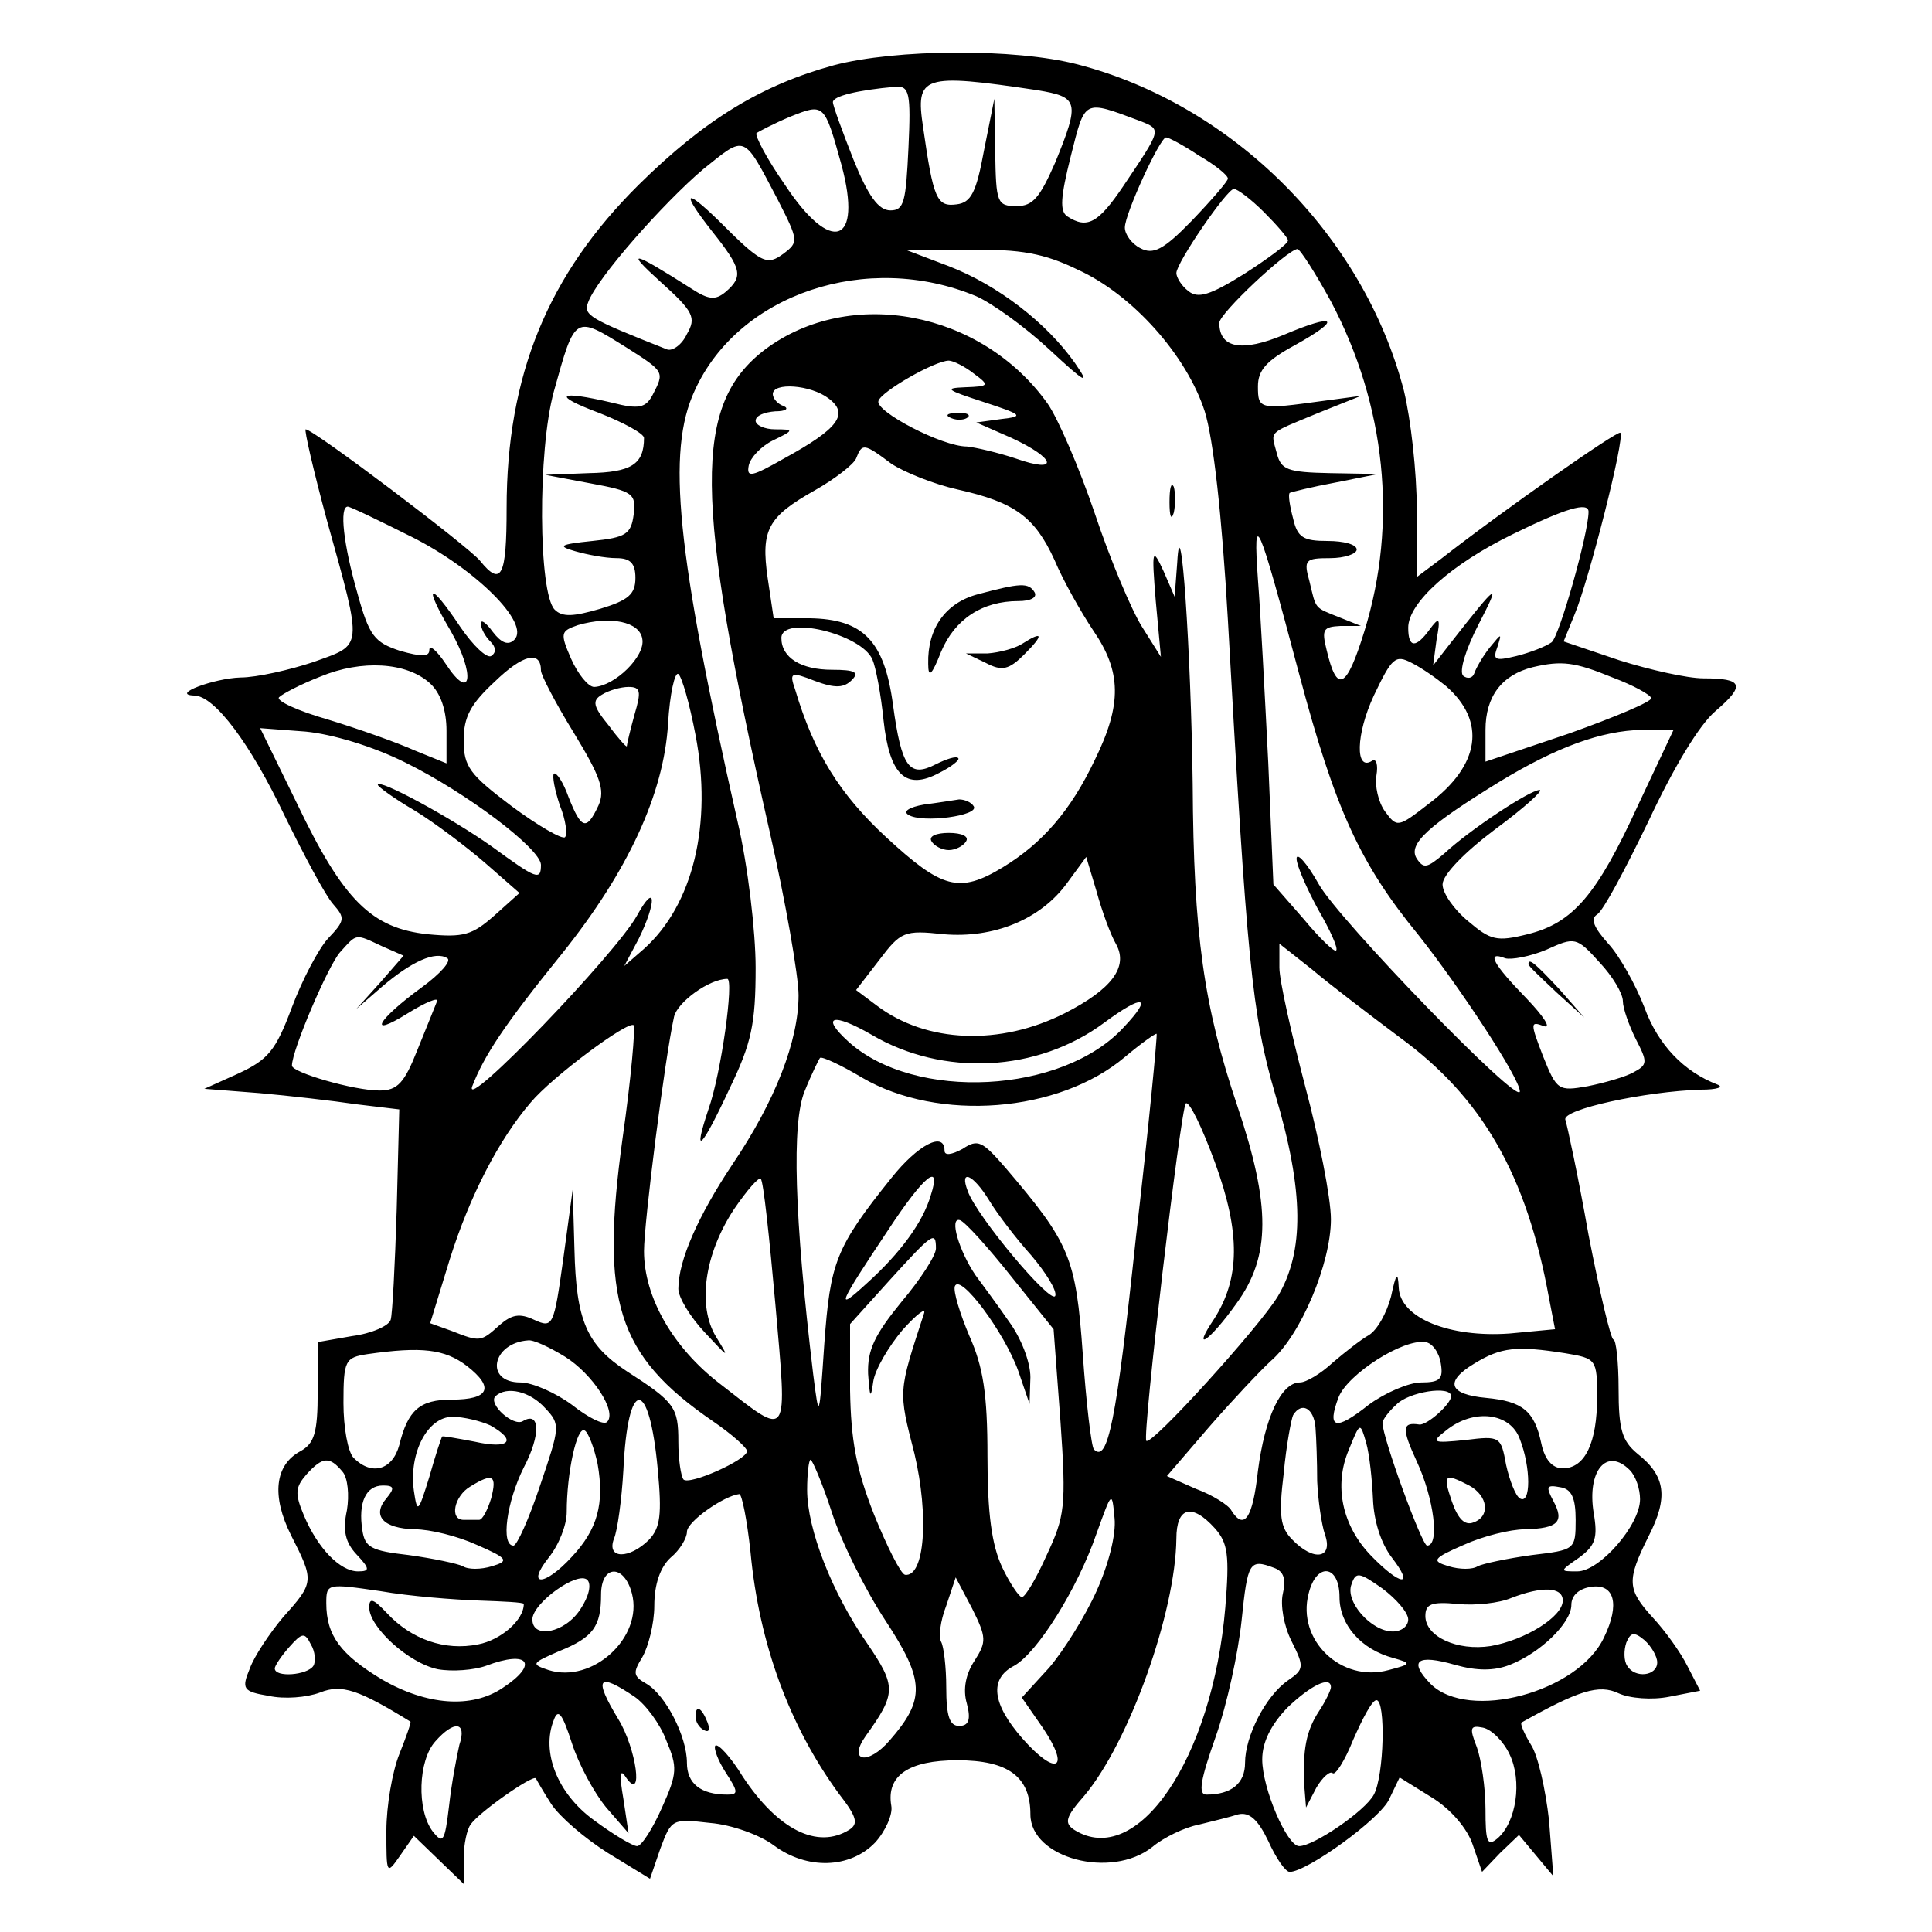 <?xml version="1.0" standalone="no"?>
<!DOCTYPE svg PUBLIC "-//W3C//DTD SVG 20010904//EN"
 "http://www.w3.org/TR/2001/REC-SVG-20010904/DTD/svg10.dtd">
<svg version="1.0" xmlns="http://www.w3.org/2000/svg"
 width="225pt" height="225pt" viewBox="0 0 225 225"
 preserveAspectRatio="xMidYMid meet">

<g transform="translate(0,225) scale(0.1,-0.1)"
fill="#000000" stroke="none">
<path d="M971 2174 c-84 -23 -150 -63 -227 -139 -106 -105 -154 -222 -154
-377 0 -79 -6 -92 -31 -61 -14 17 -194 153 -203 153 -2 0 9 -48 25 -107 42
-151 42 -143 -16 -164 -27 -9 -66 -18 -85 -18 -31 -1 -82 -20 -54 -21 24 0 66
-57 105 -139 23 -47 48 -94 57 -104 14 -16 14 -19 -6 -40 -11 -12 -30 -48 -42
-80 -19 -51 -28 -61 -62 -77 l-40 -18 64 -5 c34 -3 86 -9 113 -13 l50 -6 -3
-117 c-2 -64 -5 -122 -7 -128 -2 -7 -22 -16 -45 -19 l-40 -7 0 -58 c0 -48 -4
-60 -20 -69 -30 -16 -34 -52 -11 -98 27 -53 27 -55 -9 -95 -16 -19 -34 -46
-39 -60 -10 -24 -8 -27 22 -32 18 -4 44 -2 60 4 25 10 45 3 105 -34 1 -1 -5
-18 -13 -38 -8 -20 -15 -60 -15 -89 0 -51 0 -52 16 -29 l16 23 29 -28 29 -28
0 30 c0 16 4 34 8 39 9 14 72 58 76 54 1 -2 9 -16 18 -30 10 -15 39 -40 66
-57 l49 -30 12 35 c13 35 14 35 58 30 25 -2 58 -14 74 -26 39 -29 89 -27 118
3 12 13 21 33 19 43 -6 35 20 53 77 53 59 0 85 -19 85 -63 0 -51 94 -76 142
-38 13 11 38 23 54 26 16 4 37 9 46 12 13 3 23 -6 35 -31 9 -20 20 -36 25 -36
20 0 106 62 116 85 l12 25 37 -23 c23 -14 42 -37 48 -55 l11 -32 21 22 22 21
20 -24 20 -24 -5 65 c-4 36 -13 76 -21 88 -8 13 -13 25 -11 26 66 37 90 45
113 34 13 -6 39 -8 59 -4 l36 7 -15 29 c-8 16 -26 41 -40 56 -30 33 -31 43 -5
95 23 45 20 70 -13 96 -18 15 -22 28 -22 76 0 31 -3 57 -6 57 -3 0 -16 55 -29
122 -12 68 -25 128 -27 134 -4 12 93 33 158 35 19 0 27 3 19 6 -39 15 -69 46
-85 90 -10 26 -29 60 -42 74 -17 19 -21 29 -13 34 7 4 33 53 60 109 29 62 59
112 78 128 35 30 32 38 -14 38 -19 0 -63 10 -98 21 l-65 22 13 32 c16 38 59
206 53 211 -3 3 -136 -90 -209 -147 l-28 -21 0 79 c0 43 -7 105 -15 138 -47
181 -199 333 -380 380 -73 19 -212 18 -284 -1z m237 -29 c48 -8 50 -13 21 -84
-18 -41 -26 -51 -45 -51 -23 0 -24 4 -25 63 l-1 62 -12 -60 c-9 -49 -15 -61
-32 -63 -23 -3 -27 6 -39 90 -9 60 -1 63 133 43z m-150 -67 c-3 -63 -5 -73
-21 -73 -14 0 -26 17 -43 59 -13 33 -24 63 -24 67 0 7 28 14 73 18 16 1 18 -7
15 -71z m-78 -20 c25 -93 -12 -105 -66 -23 -21 30 -35 57 -33 60 3 2 20 11 39
19 40 16 40 16 60 -56z m348 51 c25 -10 25 -9 -20 -76 -29 -43 -42 -50 -65
-35 -9 6 -8 22 4 70 17 67 14 66 81 41z m-422 -92 c24 -47 24 -49 7 -62 -20
-15 -26 -12 -76 38 -40 39 -44 34 -8 -12 35 -44 37 -53 16 -71 -12 -10 -20 -9
-40 4 -69 44 -78 46 -36 8 39 -35 42 -42 31 -61 -6 -13 -17 -20 -23 -18 -91
36 -98 40 -92 55 10 28 88 116 134 155 50 40 46 42 87 -36z m490 52 c19 -11
34 -23 34 -27 0 -3 -19 -25 -42 -49 -33 -34 -45 -40 -60 -32 -10 5 -18 16 -18
24 0 16 41 105 48 105 3 0 20 -9 38 -21z m76 -66 c15 -15 28 -30 28 -33 0 -4
-23 -21 -51 -39 -40 -25 -54 -29 -65 -20 -8 6 -14 16 -14 21 0 12 59 98 67 98
4 0 20 -12 35 -27z m-217 -67 c64 -29 127 -100 148 -165 10 -32 20 -120 27
-243 22 -395 28 -460 55 -552 34 -114 34 -184 3 -236 -22 -36 -147 -174 -153
-168 -5 5 40 387 46 393 4 3 19 -28 34 -69 30 -82 29 -135 -1 -182 -27 -40 -6
-27 26 18 40 55 40 114 1 230 -39 116 -51 199 -52 375 -2 156 -14 331 -18 258
l-3 -40 -13 30 c-13 28 -14 26 -9 -35 l6 -65 -22 35 c-12 19 -37 78 -55 132
-18 53 -43 111 -55 128 -77 108 -230 137 -329 63 -84 -64 -83 -171 5 -560 19
-83 34 -170 34 -192 0 -53 -27 -123 -77 -197 -40 -60 -63 -112 -63 -145 0 -10
14 -33 31 -51 28 -30 29 -31 13 -5 -22 36 -14 96 21 149 15 22 29 38 31 35 3
-2 10 -68 17 -146 14 -160 17 -156 -64 -93 -55 42 -89 101 -89 155 0 33 24
223 35 273 4 17 41 44 62 44 8 0 -7 -110 -22 -152 -19 -57 -8 -46 25 25 25 52
30 74 30 140 0 42 -9 119 -21 170 -71 315 -83 431 -50 502 51 113 201 163 328
110 18 -8 56 -35 85 -62 43 -40 48 -42 30 -16 -33 47 -90 91 -147 113 l-50 19
75 0 c58 1 86 -4 125 -23z m295 -37 c64 -121 78 -258 39 -384 -21 -68 -32 -73
-44 -22 -6 24 -4 27 16 28 l24 0 -25 10 c-30 12 -27 9 -35 42 -7 25 -5 27 24
27 17 0 31 5 31 10 0 6 -15 10 -34 10 -28 0 -35 4 -40 26 -4 15 -6 28 -4 30 2
1 26 7 53 12 l50 10 -56 1 c-50 1 -57 4 -62 23 -7 27 -12 22 48 47 l50 20 -45
-6 c-73 -10 -75 -10 -75 17 0 19 10 30 43 48 56 31 48 38 -13 12 -48 -20 -75
-16 -75 14 0 11 79 85 91 86 3 0 21 -28 39 -61z m-820 -54 c44 -28 44 -28 30
-55 -8 -15 -16 -17 -47 -9 -64 15 -71 9 -15 -12 28 -11 52 -24 52 -29 0 -31
-15 -40 -64 -41 l-51 -2 53 -10 c49 -9 53 -12 50 -36 -3 -23 -9 -27 -48 -31
-39 -4 -41 -6 -20 -12 14 -4 35 -8 48 -8 16 0 22 -6 22 -23 0 -19 -8 -26 -41
-36 -31 -9 -44 -10 -53 -1 -19 19 -20 185 -1 254 25 90 24 89 85 51z m404 -30
c19 -14 18 -15 -10 -16 -25 -1 -22 -3 21 -17 46 -15 48 -17 21 -20 l-29 -4 41
-18 c52 -24 56 -42 5 -24 -21 7 -47 13 -57 14 -29 0 -107 41 -103 53 3 11 66
47 82 47 5 0 19 -7 29 -15z m-169 -29 c24 -18 12 -35 -52 -70 -37 -21 -44 -23
-41 -8 2 9 14 22 28 29 25 12 25 13 3 13 -13 0 -23 5 -23 10 0 6 10 10 23 11
12 0 16 3 10 6 -7 2 -13 9 -13 14 0 14 44 11 65 -5z m73 -76 c15 -10 50 -24
77 -30 67 -15 90 -32 113 -82 10 -24 31 -61 45 -82 33 -48 34 -86 2 -151 -28
-59 -61 -97 -107 -125 -51 -31 -71 -25 -136 35 -54 50 -84 98 -106 172 -7 20
-5 21 23 10 24 -9 34 -8 43 1 9 9 4 12 -23 12 -36 0 -59 14 -59 37 0 27 93 5
106 -25 4 -9 10 -41 13 -71 7 -64 26 -82 65 -61 14 7 24 15 22 17 -2 3 -14 -1
-26 -7 -31 -16 -40 -4 -50 69 -10 75 -35 100 -97 101 l-42 0 -7 47 c-8 56 0
71 55 102 23 13 45 30 48 37 7 18 9 18 41 -6z m-559 -85 c74 -37 139 -101 120
-120 -7 -7 -15 -4 -25 9 -8 11 -14 15 -14 10 0 -6 5 -15 11 -21 7 -7 7 -13 1
-17 -5 -3 -21 12 -36 34 -36 54 -44 51 -11 -5 29 -51 24 -84 -6 -38 -10 15
-19 23 -19 16 0 -8 -9 -8 -34 -1 -30 10 -36 17 -50 68 -16 56 -21 100 -11 100
3 0 36 -16 74 -35z m1371 29 c0 -25 -34 -145 -43 -152 -7 -5 -25 -12 -41 -16
-25 -6 -28 -5 -22 11 5 16 5 16 -9 -1 -8 -10 -16 -24 -18 -30 -2 -6 -8 -7 -13
-3 -5 5 3 31 18 60 27 52 22 48 -32 -21 l-21 -27 4 30 c5 26 3 27 -8 12 -16
-22 -25 -22 -25 2 0 29 50 74 122 109 61 30 88 38 88 26z m-337 -189 c42 -158
71 -221 139 -304 49 -62 118 -167 118 -182 0 -18 -211 200 -234 241 -14 25
-26 38 -26 30 0 -8 12 -35 25 -59 14 -24 24 -46 21 -48 -2 -2 -19 14 -38 37
l-35 40 -6 142 c-4 79 -9 175 -12 213 -6 85 0 71 48 -110z m-765 41 c4 -20
-32 -55 -56 -56 -7 0 -19 15 -27 33 -13 30 -12 32 8 39 38 11 72 4 75 -16z
m-118 -37 c0 -5 17 -38 38 -72 31 -51 37 -67 29 -85 -14 -30 -20 -28 -35 10
-6 17 -14 29 -17 27 -2 -3 1 -19 7 -37 7 -17 9 -34 6 -37 -3 -3 -31 13 -62 36
-49 37 -56 46 -56 77 0 27 8 42 36 68 33 32 54 37 54 13z m1054 -18 c47 -41
40 -92 -20 -137 -36 -28 -37 -28 -51 -9 -8 11 -12 30 -10 42 2 12 0 20 -5 17
-20 -13 -19 31 2 76 21 44 25 48 44 38 12 -6 29 -18 40 -27z m-1183 3 c12 -11
19 -31 19 -55 l0 -38 -37 15 c-20 9 -65 25 -101 36 -35 10 -61 22 -57 26 4 4
25 15 48 24 48 20 101 17 128 -8z m1377 7 c24 -9 44 -20 45 -24 1 -4 -42 -22
-95 -41 l-98 -33 0 37 c0 39 19 64 55 73 34 8 49 6 93 -12z m-1068 -67 c20
-104 -3 -198 -60 -249 l-23 -20 17 32 c21 43 20 67 -2 27 -24 -44 -204 -231
-192 -199 14 36 37 71 105 155 76 95 118 185 123 267 2 35 8 61 12 58 4 -3 13
-34 20 -71z m-71 24 c-5 -18 -9 -35 -9 -37 0 -2 -10 9 -21 24 -18 22 -20 29
-8 36 8 5 22 9 31 9 14 0 15 -5 7 -32z m-267 -56 c71 -35 157 -100 158 -119 0
-19 -5 -17 -57 21 -48 34 -133 80 -133 72 0 -2 19 -16 43 -30 23 -14 60 -42
82 -61 l40 -35 -29 -26 c-26 -23 -36 -26 -78 -22 -65 7 -98 39 -152 152 l-43
88 53 -4 c31 -3 78 -17 116 -36z m1436 -49 c-48 -105 -76 -138 -129 -151 -36
-9 -43 -7 -69 15 -17 14 -30 33 -30 43 0 11 25 37 61 64 34 25 57 46 52 46
-11 0 -81 -46 -111 -74 -20 -17 -24 -18 -32 -6 -11 17 14 39 97 90 66 40 118
59 165 60 l37 0 -41 -87z m-608 -163 c14 -26 -5 -52 -60 -80 -75 -38 -161 -35
-219 9 l-24 18 27 35 c25 33 29 35 75 30 58 -5 113 17 144 60 l22 30 12 -40
c6 -22 16 -50 23 -62z m-855 -2 l25 -11 -27 -31 -28 -31 30 26 c34 29 62 42
76 33 5 -3 -8 -18 -30 -34 -52 -38 -64 -60 -16 -30 21 13 36 19 34 14 -2 -5
-12 -30 -23 -57 -15 -38 -23 -47 -44 -47 -30 0 -102 21 -102 29 0 18 42 116
56 132 20 22 17 22 49 7z m1445 -64 c0 -8 7 -28 15 -44 14 -27 14 -30 -3 -39
-9 -5 -33 -12 -53 -16 -34 -6 -36 -5 -52 35 -15 39 -15 41 1 35 9 -3 0 11 -20
32 -39 40 -48 56 -25 47 7 -2 29 2 48 10 33 15 35 15 62 -15 15 -16 27 -36 27
-45z m-260 -42 c96 -70 148 -160 174 -304 l7 -36 -53 -5 c-70 -5 -127 18 -129
53 -1 20 -3 18 -9 -10 -5 -19 -16 -39 -26 -45 -9 -5 -28 -20 -42 -32 -14 -13
-31 -23 -38 -23 -22 0 -41 -41 -49 -103 -6 -55 -16 -70 -31 -46 -3 6 -22 18
-41 25 l-34 15 49 57 c27 31 60 66 72 77 35 30 70 114 70 165 0 25 -14 95 -30
155 -16 61 -30 123 -30 138 l0 28 38 -30 c20 -17 66 -52 102 -79z m-321 12
c-71 -78 -244 -87 -321 -17 -33 30 -18 34 27 8 83 -49 193 -44 271 14 46 34
57 31 23 -5z m-584 -130 c-26 -189 -7 -252 105 -329 22 -15 40 -31 40 -35 0
-10 -67 -40 -74 -33 -3 4 -6 23 -6 44 0 40 -4 46 -60 82 -47 31 -59 59 -61
142 l-2 70 -11 -81 c-11 -79 -12 -81 -34 -71 -17 8 -26 6 -40 -6 -22 -20 -23
-20 -56 -7 l-25 9 23 75 c23 73 57 139 94 182 25 30 114 96 120 90 2 -3 -3
-62 -13 -132z m598 -114 c-23 -217 -33 -264 -49 -248 -3 3 -9 54 -13 111 -8
113 -15 129 -90 217 -27 31 -32 34 -50 22 -13 -7 -21 -8 -21 -2 0 23 -31 7
-62 -32 -65 -81 -71 -98 -78 -193 -6 -89 -6 -90 -13 -35 -22 184 -25 292 -10
329 8 20 17 38 18 39 2 2 24 -8 49 -23 89 -52 229 -41 306 24 19 16 36 28 37
27 1 -1 -9 -107 -24 -236z m-239 48 c-9 -31 -35 -67 -75 -103 -37 -34 -33 -25
25 62 42 64 63 81 50 41z m68 -6 c9 -15 31 -44 49 -64 17 -20 30 -41 28 -47
-4 -12 -92 93 -102 122 -10 26 6 20 25 -11z m26 -89 l49 -61 8 -107 c7 -100 5
-111 -16 -156 -12 -27 -25 -49 -29 -49 -3 0 -14 16 -23 35 -12 26 -17 62 -17
129 0 73 -5 104 -21 140 -11 26 -19 52 -17 58 6 16 58 -54 74 -99 l13 -38 1
31 c0 18 -11 46 -25 65 -13 19 -31 43 -39 54 -19 28 -31 68 -18 64 6 -2 33
-32 60 -66z m-88 33 c0 -8 -18 -36 -40 -62 -31 -38 -40 -56 -39 -84 2 -28 3
-30 6 -9 2 14 18 41 34 60 17 19 28 27 25 19 -30 -92 -30 -89 -11 -163 17 -72
12 -144 -11 -141 -5 1 -21 33 -36 70 -21 53 -27 87 -28 145 l0 77 46 51 c50
55 54 58 54 37z m-432 -126 c32 -20 61 -64 49 -76 -4 -4 -22 5 -41 20 -19 14
-46 26 -60 26 -42 0 -33 46 9 49 6 1 25 -8 43 -19z m1020 -8 c3 -18 -1 -22
-23 -22 -14 0 -42 -12 -61 -26 -39 -31 -49 -28 -35 9 11 27 75 68 101 64 8 -1
16 -12 18 -25z m-1134 -3 c32 -25 26 -39 -18 -39 -37 0 -51 -12 -61 -53 -8
-29 -32 -36 -53 -15 -7 7 -12 36 -12 64 0 50 2 53 28 57 63 9 90 6 116 -14z
m1279 15 c36 -6 37 -7 37 -51 0 -53 -14 -83 -40 -83 -12 0 -21 10 -25 29 -8
38 -22 49 -64 53 -44 4 -49 19 -14 40 31 19 49 21 106 12z m-1188 -64 c18 -19
17 -22 -6 -90 -13 -39 -27 -70 -31 -70 -15 0 -8 51 12 91 20 38 19 66 -1 54
-11 -7 -41 20 -32 29 13 12 40 6 58 -14z m1055 14 c0 -9 -28 -34 -37 -33 -20
3 -21 -4 -3 -43 20 -43 27 -98 12 -98 -6 0 -52 126 -52 143 0 3 7 13 16 21 14
15 64 23 64 10z m-924 -85 c5 -53 3 -68 -10 -82 -23 -23 -50 -23 -41 1 4 9 9
45 11 80 5 108 30 109 40 1z m766 49 c1 -13 2 -41 2 -63 1 -22 5 -50 9 -62 10
-28 -13 -32 -38 -6 -14 14 -16 28 -10 77 3 33 9 64 11 68 10 16 24 8 26 -14z
m-961 2 c32 -18 22 -28 -18 -19 -21 4 -38 7 -38 6 -1 -1 -8 -22 -15 -47 -13
-42 -14 -43 -18 -16 -6 44 16 86 45 86 13 0 33 -5 44 -10z m1199 -16 c13 -33
13 -77 0 -69 -5 3 -12 21 -16 39 -6 33 -7 34 -47 29 -39 -4 -41 -3 -23 11 32
26 75 21 86 -10z m-1074 -29 c8 -46 0 -76 -30 -108 -32 -35 -54 -35 -27 -1 12
15 21 38 21 53 0 46 12 101 21 95 4 -2 11 -20 15 -39z m903 -41 c1 -25 9 -51
22 -68 27 -35 10 -33 -24 2 -34 35 -44 82 -26 124 13 32 13 32 20 8 4 -14 7
-44 8 -66z m-1200 32 c6 -7 8 -27 5 -45 -5 -23 -2 -37 11 -51 16 -17 16 -20 2
-20 -21 0 -47 27 -63 65 -11 26 -10 33 3 48 19 21 27 21 42 3z m570 -48 c11
-34 39 -90 62 -125 46 -70 47 -92 5 -140 -25 -29 -49 -25 -28 5 36 50 36 58 2
108 -41 59 -70 133 -70 179 0 19 2 35 4 35 2 0 14 -28 25 -62z m929 50 c7 -7
12 -22 12 -34 0 -30 -47 -84 -73 -84 -21 0 -21 0 2 16 19 14 22 23 17 52 -8
49 15 77 42 50z m-1326 -33 c-4 -13 -10 -25 -14 -25 -5 0 -12 0 -18 0 -17 0
-11 28 8 39 26 16 31 13 24 -14z m1139 15 c22 -12 25 -36 5 -43 -10 -4 -18 4
-25 24 -11 32 -9 34 20 19z m-1261 -15 c-17 -20 -4 -35 33 -36 18 0 50 -8 72
-18 37 -16 38 -19 18 -25 -13 -4 -28 -4 -34 0 -6 3 -34 9 -63 13 -44 5 -51 9
-54 29 -5 32 4 52 24 52 13 0 14 -3 4 -15z m1385 -25 c0 -35 -1 -35 -51 -41
-29 -4 -57 -10 -63 -13 -6 -4 -21 -4 -34 0 -20 6 -19 9 18 25 22 10 54 18 71
18 39 1 46 9 33 33 -9 17 -8 19 8 16 13 -2 18 -12 18 -38z m-961 -37 c10 -108
46 -204 103 -282 21 -27 23 -35 12 -42 -37 -23 -83 0 -124 62 -14 23 -29 39
-32 36 -2 -3 3 -17 12 -31 15 -23 15 -26 2 -26 -31 0 -47 13 -47 37 0 31 -25
79 -47 92 -16 9 -16 13 -5 31 7 12 14 39 14 60 0 25 7 45 19 56 11 9 19 23 19
30 0 12 43 42 61 44 3 0 9 -30 13 -67z m403 -46 c-13 -29 -38 -69 -55 -89
l-32 -35 25 -36 c32 -48 15 -56 -24 -12 -36 41 -39 70 -10 85 27 15 74 90 96
154 18 50 18 50 21 18 2 -19 -7 -54 -21 -85z m138 73 c15 -17 17 -31 12 -92
-15 -177 -103 -305 -176 -259 -12 8 -10 15 12 40 52 62 106 213 107 299 0 37
18 42 45 12z m69 -46 c11 -4 14 -13 10 -30 -3 -13 1 -37 10 -55 15 -30 15 -33
-4 -46 -26 -18 -50 -65 -50 -96 0 -24 -16 -37 -45 -37 -10 0 -7 17 11 68 13
37 26 97 30 135 7 68 9 72 38 61z m-808 -48 c-18 -28 -56 -35 -56 -12 0 19 53
57 64 46 5 -5 2 -19 -8 -34z m60 18 c13 -51 -46 -105 -97 -89 -21 7 -20 8 12
22 40 16 49 29 49 66 0 35 27 36 36 1z m824 -4 c0 -32 25 -61 63 -71 21 -6 21
-7 -6 -14 -55 -15 -107 35 -93 89 9 37 36 34 36 -4z m80 -26 c0 -8 -8 -14 -18
-14 -25 0 -56 35 -48 55 5 15 9 14 36 -5 16 -12 30 -28 30 -36z m-1082 22 c28
-1 52 -2 52 -4 0 -19 -27 -42 -53 -47 -39 -8 -78 6 -106 36 -16 17 -21 19 -21
7 0 -23 46 -65 80 -72 17 -3 42 -1 56 4 50 19 62 2 19 -26 -36 -24 -88 -20
-140 10 -48 29 -65 51 -65 89 0 23 1 23 63 14 34 -6 86 -10 115 -11z m577 -70
c-10 -15 -14 -33 -9 -50 5 -19 2 -26 -9 -26 -11 0 -15 11 -15 45 0 24 -3 48
-6 53 -3 6 -1 24 6 42 l11 33 19 -36 c17 -34 17 -39 3 -61z m733 27 c-30 -64
-158 -98 -202 -54 -26 27 -16 35 29 22 25 -7 45 -7 63 0 36 14 72 49 72 70 0
11 9 19 23 21 27 4 34 -20 15 -59z m-48 43 c0 -19 -44 -46 -84 -53 -39 -6 -76
11 -76 35 0 14 7 17 38 14 20 -2 48 1 62 7 36 14 60 13 60 -3z m-1455 -76 c-7
-11 -45 -14 -45 -3 0 3 8 15 17 25 15 17 18 17 25 3 5 -8 6 -20 3 -25z m1565
4 c0 -16 -26 -19 -35 -4 -4 6 -4 18 -1 27 5 12 9 13 21 3 8 -7 15 -19 15 -26z
m-1191 -40 c13 -9 30 -32 37 -51 13 -31 13 -38 -5 -78 -11 -25 -24 -45 -29
-45 -5 0 -27 13 -50 30 -43 31 -62 80 -47 117 5 14 10 7 21 -27 8 -25 26 -58
40 -75 l26 -30 -6 40 c-5 29 -4 36 3 25 21 -30 12 34 -9 68 -29 48 -24 55 19
26z m811 11 c0 -3 -6 -16 -14 -28 -15 -23 -19 -45 -17 -87 l2 -25 12 23 c7 12
16 20 19 17 3 -3 14 14 24 39 11 25 22 46 27 46 11 0 9 -88 -3 -110 -10 -19
-70 -60 -87 -60 -14 0 -43 67 -43 101 0 20 10 40 29 60 27 26 51 38 51 24z
m-1015 -67 c-3 -13 -9 -44 -12 -71 -5 -42 -7 -45 -19 -30 -19 25 -17 83 3 105
22 25 37 23 28 -4z m1223 -11 c15 -31 8 -79 -14 -98 -12 -10 -14 -4 -14 34 0
25 -5 58 -10 72 -9 23 -8 26 7 23 10 -2 24 -16 31 -31z"/>
<path d="M1362 1665 c0 -16 2 -22 5 -12 2 9 2 23 0 30 -3 6 -5 -1 -5 -18z"/>
<path d="M1108 1763 c7 -3 16 -2 19 1 4 3 -2 6 -13 5 -11 0 -14 -3 -6 -6z"/>
<path d="M1139 1558 c-38 -10 -59 -40 -58 -81 0 -17 4 -14 15 14 16 38 48 59
90 59 14 0 22 4 19 10 -7 12 -17 11 -66 -2z"/>
<path d="M1190 1500 c-8 -5 -26 -10 -40 -11 l-25 0 23 -11 c19 -10 27 -8 45
10 23 23 22 28 -3 12z"/>
<path d="M1076 1313 c-17 -3 -25 -8 -18 -12 16 -10 83 -1 76 10 -3 5 -11 8
-17 8 -7 -1 -25 -4 -41 -6z"/>
<path d="M1085 1270 c3 -5 12 -10 20 -10 8 0 17 5 20 10 4 6 -5 10 -20 10 -15
0 -24 -4 -20 -10z"/>
<path d="M1780 1127 c0 -2 15 -16 33 -33 l32 -29 -29 33 c-28 30 -36 37 -36
29z"/>
<path d="M810 251 c0 -6 4 -13 10 -16 6 -3 7 1 4 9 -7 18 -14 21 -14 7z"/>
</g>
</svg>
